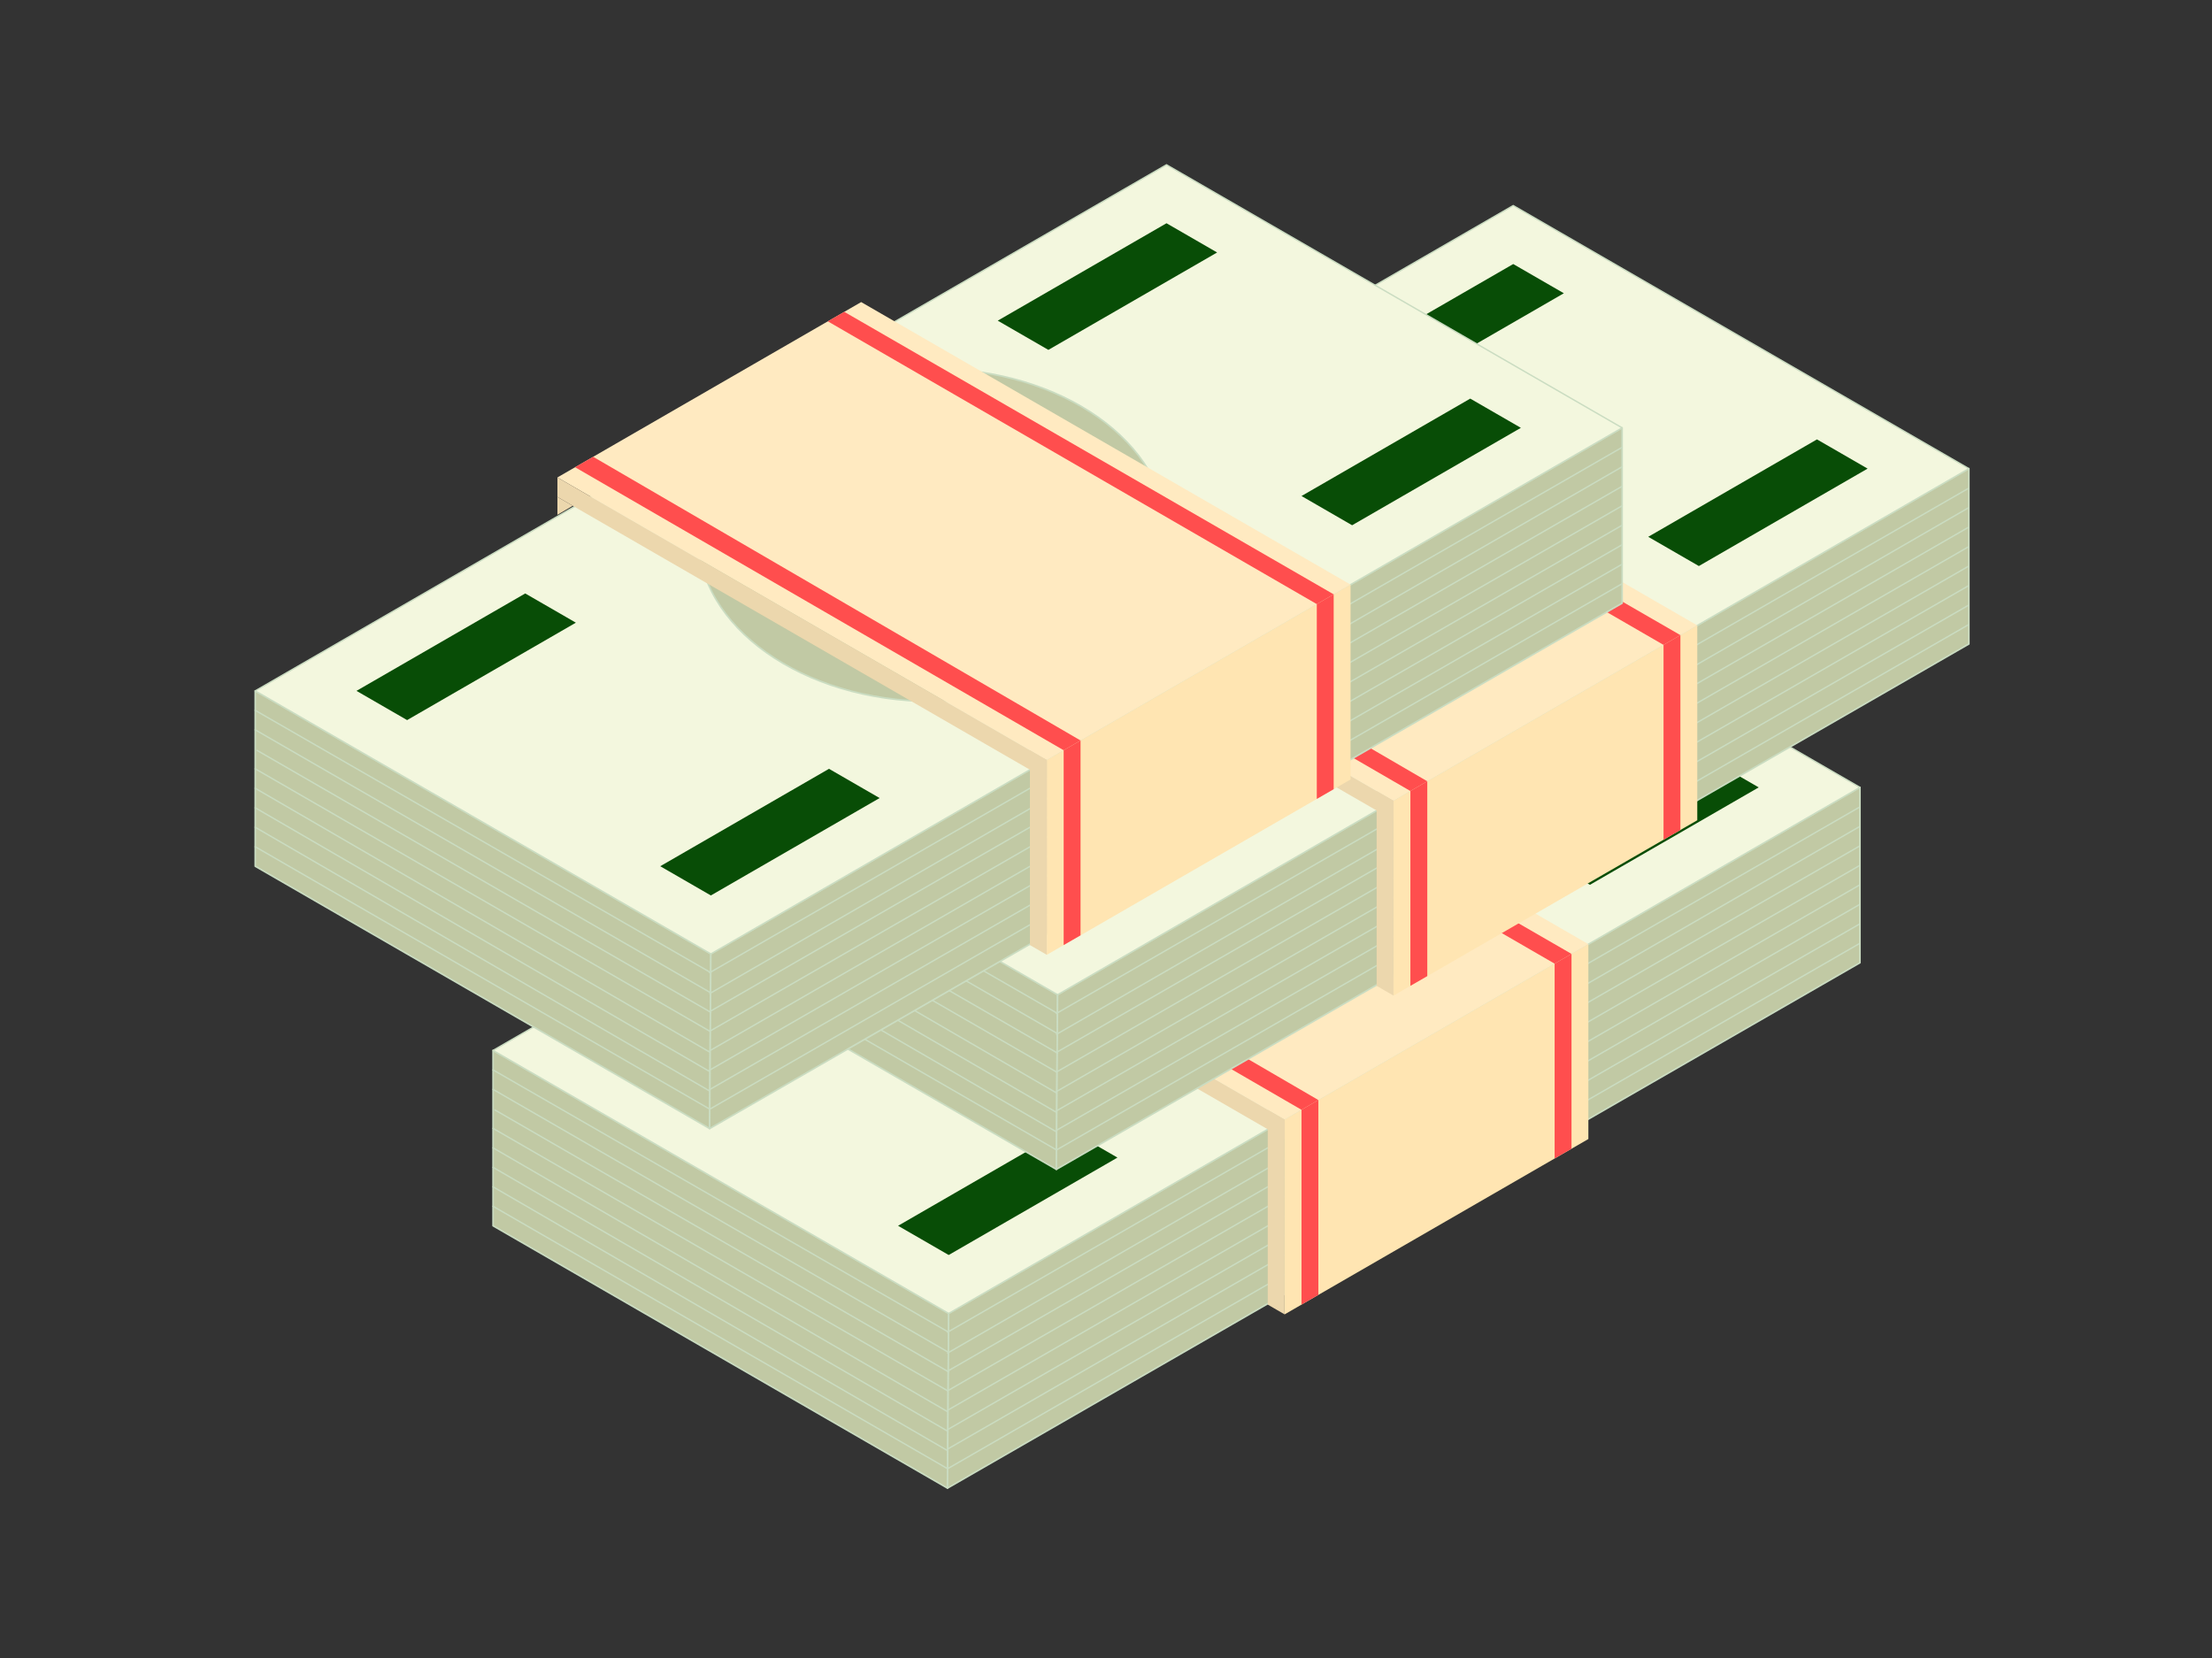 <?xml version="1.0" encoding="UTF-8" standalone="no"?>
<!DOCTYPE svg PUBLIC "-//W3C//DTD SVG 1.1//EN" "http://www.w3.org/Graphics/SVG/1.1/DTD/svg11.dtd">
<svg width="100%" height="100%" viewBox="0 0 2732 2048" version="1.1" xmlns="http://www.w3.org/2000/svg" xmlns:xlink="http://www.w3.org/1999/xlink" xml:space="preserve" xmlns:serif="http://www.serif.com/" style="fill-rule:evenodd;clip-rule:evenodd;stroke-linecap:round;stroke-linejoin:round;stroke-miterlimit:1.5;">
    <rect x="0" y="0" width="2732" height="2048" fill="#333333" stroke="none"/>
    <g transform="matrix(3.61,0,0,3.61,-951.913,-3263.95)">
        <g transform="matrix(1,0,0,1,-35.276,33.544)">
            <path d="M467.654,1290L467.654,1230L623.538,1320L623.12,1379.76L467.654,1290Z" style="fill:rgb(193,201,164);stroke:rgb(202,220,193);stroke-width:0.55px;"/>
            <path d="M935.307,1140L623.538,1320L623.12,1379.76L935.307,1200L935.307,1140Z" style="fill:rgb(193,201,164);stroke:rgb(202,220,193);stroke-width:0.55px;"/>
            <path d="M623.166,1373.12L935.307,1193.33L623.166,1373.12Z" style="fill:none;stroke:rgb(202,220,193);stroke-width:0.47px;"/>
            <path d="M623.12,1366.42L935.307,1186.67L623.12,1366.42Z" style="fill:none;stroke:rgb(202,220,193);stroke-width:0.47px;"/>
            <path d="M623.12,1359.76L935.307,1180L623.12,1359.76Z" style="fill:none;stroke:rgb(202,220,193);stroke-width:0.47px;"/>
            <path d="M623.166,1353.12L935.307,1173.33L623.166,1353.12Z" style="fill:none;stroke:rgb(202,220,193);stroke-width:0.47px;"/>
            <path d="M623.166,1346.45L935.307,1166.67L623.166,1346.45Z" style="fill:none;stroke:rgb(202,220,193);stroke-width:0.47px;"/>
            <path d="M623.12,1339.76L935.307,1160L623.12,1339.76Z" style="fill:none;stroke:rgb(202,220,193);stroke-width:0.47px;"/>
            <path d="M935.307,1146.67L623.12,1326.42L935.307,1146.67Z" style="fill:none;stroke:rgb(202,220,193);stroke-width:0.47px;"/>
            <path d="M935.307,1153.33L623.166,1333.55L935.307,1153.33Z" style="fill:none;stroke:rgb(202,220,193);stroke-width:0.47px;"/>
            <path d="M779.423,1050L467.654,1230L623.538,1320L935.307,1140L779.423,1050Z" style="fill:rgb(243,247,222);stroke:rgb(202,220,193);stroke-width:0.47px;"/>
            <path d="M502.295,1230L519.615,1240L577.35,1206.67L560.03,1196.67L502.295,1230Z" style="fill:rgb(8,77,6);"/>
            <g transform="matrix(1,0,0,1,103.923,60)">
                <path d="M502.295,1230L519.615,1240L577.35,1206.67L560.03,1196.67L502.295,1230Z" style="fill:rgb(8,77,6);"/>
            </g>
            <g transform="matrix(1,0,0,1,323.316,-66.667)">
                <path d="M502.295,1230L519.615,1240L577.35,1206.67L560.03,1196.67L502.295,1230Z" style="fill:rgb(8,77,6);"/>
            </g>
            <g transform="matrix(1,0,0,1,219.393,-126.667)">
                <path d="M502.295,1230L519.615,1240L577.35,1206.67L560.03,1196.67L502.295,1230Z" style="fill:rgb(8,77,6);"/>
            </g>
            <path d="M623.538,1326.42L467.654,1236.67L623.538,1326.42Z" style="fill:none;stroke:rgb(202,220,193);stroke-width:0.47px;"/>
            <path d="M623.12,1333.09L467.654,1243.33L623.12,1333.09Z" style="fill:none;stroke:rgb(202,220,193);stroke-width:0.47px;"/>
            <path d="M623.538,1340L468.289,1250.37L623.538,1340Z" style="fill:none;stroke:rgb(202,220,193);stroke-width:0.47px;"/>
            <path d="M623.12,1346.42L467.654,1256.67L623.12,1346.42Z" style="fill:none;stroke:rgb(202,220,193);stroke-width:0.47px;"/>
            <path d="M623.12,1353.58L467.654,1263.33L623.12,1353.58Z" style="fill:none;stroke:rgb(202,220,193);stroke-width:0.47px;"/>
            <path d="M623.12,1360.24L467.654,1270L623.12,1360.24Z" style="fill:none;stroke:rgb(202,220,193);stroke-width:0.47px;"/>
            <path d="M623.12,1366.91L467.654,1276.67L623.12,1366.91Z" style="fill:none;stroke:rgb(202,220,193);stroke-width:0.47px;"/>
            <path d="M467.654,1283.33L623.12,1373.09L467.654,1283.33Z" style="fill:none;stroke:rgb(202,220,193);stroke-width:0.47px;"/>
            <g transform="matrix(1.071,0,0,1.137,-98.208,-183.864)">
                <ellipse cx="744.677" cy="1196.61" rx="74.951" ry="50.06" style="fill:rgb(193,201,164);stroke:rgb(202,220,193);stroke-width:0.5px;"/>
            </g>
            <g transform="matrix(1,0,0,1,11.008,-6.356)">
                <path d="M831.384,1266.67L727.461,1326.67L727.461,1260L831.384,1200L831.384,1266.67Z" style="fill:rgb(255,229,178);"/>
            </g>
            <g transform="matrix(1,0,0,1,11.008,-6.356)">
                <path d="M935.307,1192.71L623.12,1373.09" style="fill:none;"/>
            </g>
            <g transform="matrix(1,0,0,1,11.008,-6.356)">
                <path d="M611.991,1133.33L560.03,1163.33L727.461,1260L831.384,1200L663.953,1103.33L611.991,1133.33Z" style="fill:rgb(255,234,193);"/>
            </g>
            <g transform="matrix(1,0,0,1,11.008,-6.356)">
                <path d="M560.03,1170L560.03,1176.12L565.277,1173.03L560.03,1170Z" style="fill:rgb(236,215,173);"/>
            </g>
            <g transform="matrix(1,0,0,1,11.008,-6.356)">
                <path d="M727.461,1326.67L721.688,1323.33L721.688,1256.67L727.461,1260L727.461,1326.67Z" style="fill:rgb(236,215,173);"/>
            </g>
            <g transform="matrix(1,0,0,1,11.008,-6.356)">
                <path d="M566.073,1159.84L572.265,1156.27L739.008,1253.33L733.235,1256.67L566.073,1159.84Z" style="fill:rgb(255,78,78);"/>
            </g>
            <g transform="matrix(1,0,0,1,11.008,-6.356)">
                <path d="M733.235,1323.33L733.235,1256.67L739.008,1253.33L739.008,1320L733.235,1323.33Z" style="fill:rgb(255,78,78);"/>
            </g>
            <g transform="matrix(1,0,0,1,11.008,-6.356)">
                <path d="M825.611,1270L819.837,1273.33L819.837,1206.67L825.611,1203.33L825.611,1270Z" style="fill:rgb(255,78,78);"/>
            </g>
            <g transform="matrix(1,0,0,1,11.008,-6.356)">
                <path d="M652.541,1109.92L658.179,1106.67L825.611,1203.33L819.837,1206.67L652.541,1109.92Z" style="fill:rgb(255,78,78);"/>
            </g>
            <g transform="matrix(1,0,0,1,11.008,-6.356)">
                <path d="M560.03,1170L560.03,1163.33L727.461,1260L727.461,1266.67L560.03,1170Z" style="fill:rgb(236,215,173);"/>
            </g>
        </g>
        <g transform="matrix(1,0,0,1,12.99,-81.878)">
            <g transform="matrix(1,0,0,1,-11.008,6.356)">
                <path d="M467.654,1290L467.654,1230L623.538,1320L623.12,1379.76L467.654,1290Z" style="fill:rgb(193,201,164);stroke:rgb(202,220,193);stroke-width:0.55px;"/>
                <path d="M935.307,1140L623.538,1320L623.12,1379.76L935.307,1200L935.307,1140Z" style="fill:rgb(193,201,164);stroke:rgb(202,220,193);stroke-width:0.55px;"/>
                <path d="M623.166,1373.12L935.307,1193.33L623.166,1373.12Z" style="fill:none;stroke:rgb(202,220,193);stroke-width:0.47px;"/>
                <path d="M623.12,1366.42L935.307,1186.67L623.12,1366.42Z" style="fill:none;stroke:rgb(202,220,193);stroke-width:0.47px;"/>
                <path d="M623.12,1359.76L935.307,1180L623.12,1359.76Z" style="fill:none;stroke:rgb(202,220,193);stroke-width:0.47px;"/>
                <path d="M623.166,1353.12L935.307,1173.33L623.166,1353.12Z" style="fill:none;stroke:rgb(202,220,193);stroke-width:0.47px;"/>
                <path d="M623.166,1346.45L935.307,1166.67L623.166,1346.45Z" style="fill:none;stroke:rgb(202,220,193);stroke-width:0.47px;"/>
                <path d="M623.12,1339.76L935.307,1160L623.12,1339.76Z" style="fill:none;stroke:rgb(202,220,193);stroke-width:0.47px;"/>
                <path d="M935.307,1146.67L623.12,1326.42L935.307,1146.67Z" style="fill:none;stroke:rgb(202,220,193);stroke-width:0.47px;"/>
                <path d="M935.307,1153.33L623.166,1333.55L935.307,1153.33Z" style="fill:none;stroke:rgb(202,220,193);stroke-width:0.47px;"/>
                <path d="M779.423,1050L467.654,1230L623.538,1320L935.307,1140L779.423,1050Z" style="fill:rgb(243,247,222);stroke:rgb(202,220,193);stroke-width:0.47px;"/>
                <path d="M502.295,1230L519.615,1240L577.35,1206.67L560.03,1196.67L502.295,1230Z" style="fill:rgb(8,77,6);"/>
                <g transform="matrix(1,0,0,1,103.923,60)">
                    <path d="M502.295,1230L519.615,1240L577.35,1206.67L560.03,1196.67L502.295,1230Z" style="fill:rgb(8,77,6);"/>
                </g>
                <g transform="matrix(1,0,0,1,323.316,-66.667)">
                    <path d="M502.295,1230L519.615,1240L577.35,1206.67L560.03,1196.67L502.295,1230Z" style="fill:rgb(8,77,6);"/>
                </g>
                <g transform="matrix(1,0,0,1,219.393,-126.667)">
                    <path d="M502.295,1230L519.615,1240L577.35,1206.67L560.03,1196.67L502.295,1230Z" style="fill:rgb(8,77,6);"/>
                </g>
                <path d="M623.538,1326.42L467.654,1236.67L623.538,1326.42Z" style="fill:none;stroke:rgb(202,220,193);stroke-width:0.47px;"/>
                <path d="M623.12,1333.09L467.654,1243.33L623.12,1333.09Z" style="fill:none;stroke:rgb(202,220,193);stroke-width:0.47px;"/>
                <path d="M623.538,1340L468.289,1250.37L623.538,1340Z" style="fill:none;stroke:rgb(202,220,193);stroke-width:0.47px;"/>
                <path d="M623.12,1346.42L467.654,1256.67L623.12,1346.42Z" style="fill:none;stroke:rgb(202,220,193);stroke-width:0.47px;"/>
                <path d="M623.12,1353.58L467.654,1263.33L623.12,1353.58Z" style="fill:none;stroke:rgb(202,220,193);stroke-width:0.47px;"/>
                <path d="M623.12,1360.24L467.654,1270L623.12,1360.24Z" style="fill:none;stroke:rgb(202,220,193);stroke-width:0.47px;"/>
                <path d="M623.12,1366.91L467.654,1276.67L623.12,1366.91Z" style="fill:none;stroke:rgb(202,220,193);stroke-width:0.47px;"/>
                <path d="M467.654,1283.33L623.12,1373.09L467.654,1283.33Z" style="fill:none;stroke:rgb(202,220,193);stroke-width:0.47px;"/>
            </g>
            <g transform="matrix(1.071,0,0,1.137,-109.216,-177.508)">
                <ellipse cx="744.677" cy="1196.61" rx="74.951" ry="50.06" style="fill:rgb(193,201,164);stroke:rgb(202,220,193);stroke-width:0.5px;"/>
            </g>
            <path d="M831.384,1266.67L727.461,1326.67L727.461,1260L831.384,1200L831.384,1266.67Z" style="fill:rgb(255,229,178);"/>
            <path d="M935.307,1192.71L623.12,1373.09" style="fill:none;"/>
            <path d="M611.991,1133.33L560.03,1163.33L727.461,1260L831.384,1200L663.953,1103.33L611.991,1133.33Z" style="fill:rgb(255,234,193);"/>
            <path d="M560.03,1170L560.03,1176.12L565.277,1173.03L560.03,1170Z" style="fill:rgb(236,215,173);"/>
            <path d="M727.461,1326.67L721.688,1323.33L721.688,1256.67L727.461,1260L727.461,1326.67Z" style="fill:rgb(236,215,173);"/>
            <path d="M566.073,1159.84L572.265,1156.27L739.008,1253.33L733.235,1256.67L566.073,1159.84Z" style="fill:rgb(255,78,78);"/>
            <path d="M733.235,1323.33L733.235,1256.67L739.008,1253.33L739.008,1320L733.235,1323.33Z" style="fill:rgb(255,78,78);"/>
            <path d="M825.611,1270L819.837,1273.33L819.837,1206.67L825.611,1203.33L825.611,1270Z" style="fill:rgb(255,78,78);"/>
            <path d="M652.541,1109.92L658.179,1106.67L825.611,1203.33L819.837,1206.67L652.541,1109.92Z" style="fill:rgb(255,78,78);"/>
            <path d="M560.03,1170L560.03,1163.33L727.461,1260L727.461,1266.67L560.03,1170Z" style="fill:rgb(236,215,173);"/>
        </g>
        <g transform="matrix(1,0,0,1,-105.636,-95.833)">
            <g transform="matrix(1,0,0,1,-11.008,6.356)">
                <path d="M467.654,1290L467.654,1230L623.538,1320L623.12,1379.76L467.654,1290Z" style="fill:rgb(193,201,164);stroke:rgb(202,220,193);stroke-width:0.55px;"/>
                <path d="M935.307,1140L623.538,1320L623.12,1379.76L935.307,1200L935.307,1140Z" style="fill:rgb(193,201,164);stroke:rgb(202,220,193);stroke-width:0.55px;"/>
                <path d="M623.166,1373.12L935.307,1193.33L623.166,1373.12Z" style="fill:none;stroke:rgb(202,220,193);stroke-width:0.47px;"/>
                <path d="M623.12,1366.42L935.307,1186.67L623.12,1366.42Z" style="fill:none;stroke:rgb(202,220,193);stroke-width:0.47px;"/>
                <path d="M623.12,1359.76L935.307,1180L623.12,1359.76Z" style="fill:none;stroke:rgb(202,220,193);stroke-width:0.47px;"/>
                <path d="M623.166,1353.12L935.307,1173.33L623.166,1353.12Z" style="fill:none;stroke:rgb(202,220,193);stroke-width:0.47px;"/>
                <path d="M623.166,1346.45L935.307,1166.67L623.166,1346.45Z" style="fill:none;stroke:rgb(202,220,193);stroke-width:0.47px;"/>
                <path d="M623.12,1339.76L935.307,1160L623.12,1339.76Z" style="fill:none;stroke:rgb(202,220,193);stroke-width:0.47px;"/>
                <path d="M935.307,1146.67L623.12,1326.42L935.307,1146.67Z" style="fill:none;stroke:rgb(202,220,193);stroke-width:0.47px;"/>
                <path d="M935.307,1153.33L623.166,1333.55L935.307,1153.33Z" style="fill:none;stroke:rgb(202,220,193);stroke-width:0.47px;"/>
                <path d="M779.423,1050L467.654,1230L623.538,1320L935.307,1140L779.423,1050Z" style="fill:rgb(243,247,222);stroke:rgb(202,220,193);stroke-width:0.47px;"/>
                <path d="M502.295,1230L519.615,1240L577.35,1206.67L560.03,1196.67L502.295,1230Z" style="fill:rgb(8,77,6);"/>
                <g transform="matrix(1,0,0,1,103.923,60)">
                    <path d="M502.295,1230L519.615,1240L577.35,1206.67L560.03,1196.67L502.295,1230Z" style="fill:rgb(8,77,6);"/>
                </g>
                <g transform="matrix(1,0,0,1,323.316,-66.667)">
                    <path d="M502.295,1230L519.615,1240L577.35,1206.67L560.03,1196.67L502.295,1230Z" style="fill:rgb(8,77,6);"/>
                </g>
                <g transform="matrix(1,0,0,1,219.393,-126.667)">
                    <path d="M502.295,1230L519.615,1240L577.35,1206.67L560.03,1196.67L502.295,1230Z" style="fill:rgb(8,77,6);"/>
                </g>
                <path d="M623.538,1326.42L467.654,1236.67L623.538,1326.42Z" style="fill:none;stroke:rgb(202,220,193);stroke-width:0.47px;"/>
                <path d="M623.12,1333.09L467.654,1243.33L623.12,1333.09Z" style="fill:none;stroke:rgb(202,220,193);stroke-width:0.47px;"/>
                <path d="M623.538,1340L468.289,1250.37L623.538,1340Z" style="fill:none;stroke:rgb(202,220,193);stroke-width:0.47px;"/>
                <path d="M623.12,1346.42L467.654,1256.67L623.12,1346.42Z" style="fill:none;stroke:rgb(202,220,193);stroke-width:0.47px;"/>
                <path d="M623.12,1353.58L467.654,1263.33L623.12,1353.58Z" style="fill:none;stroke:rgb(202,220,193);stroke-width:0.47px;"/>
                <path d="M623.12,1360.24L467.654,1270L623.12,1360.24Z" style="fill:none;stroke:rgb(202,220,193);stroke-width:0.47px;"/>
                <path d="M623.12,1366.91L467.654,1276.67L623.12,1366.91Z" style="fill:none;stroke:rgb(202,220,193);stroke-width:0.47px;"/>
                <path d="M467.654,1283.33L623.12,1373.09L467.654,1283.33Z" style="fill:none;stroke:rgb(202,220,193);stroke-width:0.47px;"/>
            </g>
            <g transform="matrix(1.071,0,0,1.137,-109.216,-177.508)">
                <ellipse cx="744.677" cy="1196.61" rx="74.951" ry="50.06" style="fill:rgb(193,201,164);stroke:rgb(202,220,193);stroke-width:0.5px;"/>
            </g>
            <path d="M831.384,1266.67L727.461,1326.67L727.461,1260L831.384,1200L831.384,1266.67Z" style="fill:rgb(255,229,178);"/>
            <path d="M935.307,1192.71L623.12,1373.09" style="fill:none;"/>
            <path d="M611.991,1133.33L560.03,1163.33L727.461,1260L831.384,1200L663.953,1103.33L611.991,1133.33Z" style="fill:rgb(255,234,193);"/>
            <path d="M560.03,1170L560.03,1176.12L565.277,1173.03L560.03,1170Z" style="fill:rgb(236,215,173);"/>
            <path d="M727.461,1326.67L721.688,1323.33L721.688,1256.67L727.461,1260L727.461,1326.67Z" style="fill:rgb(236,215,173);"/>
            <path d="M566.073,1159.84L572.265,1156.27L739.008,1253.33L733.235,1256.67L566.073,1159.84Z" style="fill:rgb(255,78,78);"/>
            <path d="M733.235,1323.33L733.235,1256.67L739.008,1253.33L739.008,1320L733.235,1323.33Z" style="fill:rgb(255,78,78);"/>
            <path d="M825.611,1270L819.837,1273.33L819.837,1206.67L825.611,1203.33L825.611,1270Z" style="fill:rgb(255,78,78);"/>
            <path d="M652.541,1109.92L658.179,1106.67L825.611,1203.33L819.837,1206.67L652.541,1109.92Z" style="fill:rgb(255,78,78);"/>
            <path d="M560.03,1170L560.03,1163.33L727.461,1260L727.461,1266.67L560.03,1170Z" style="fill:rgb(236,215,173);"/>
        </g>
    </g>
</svg>
